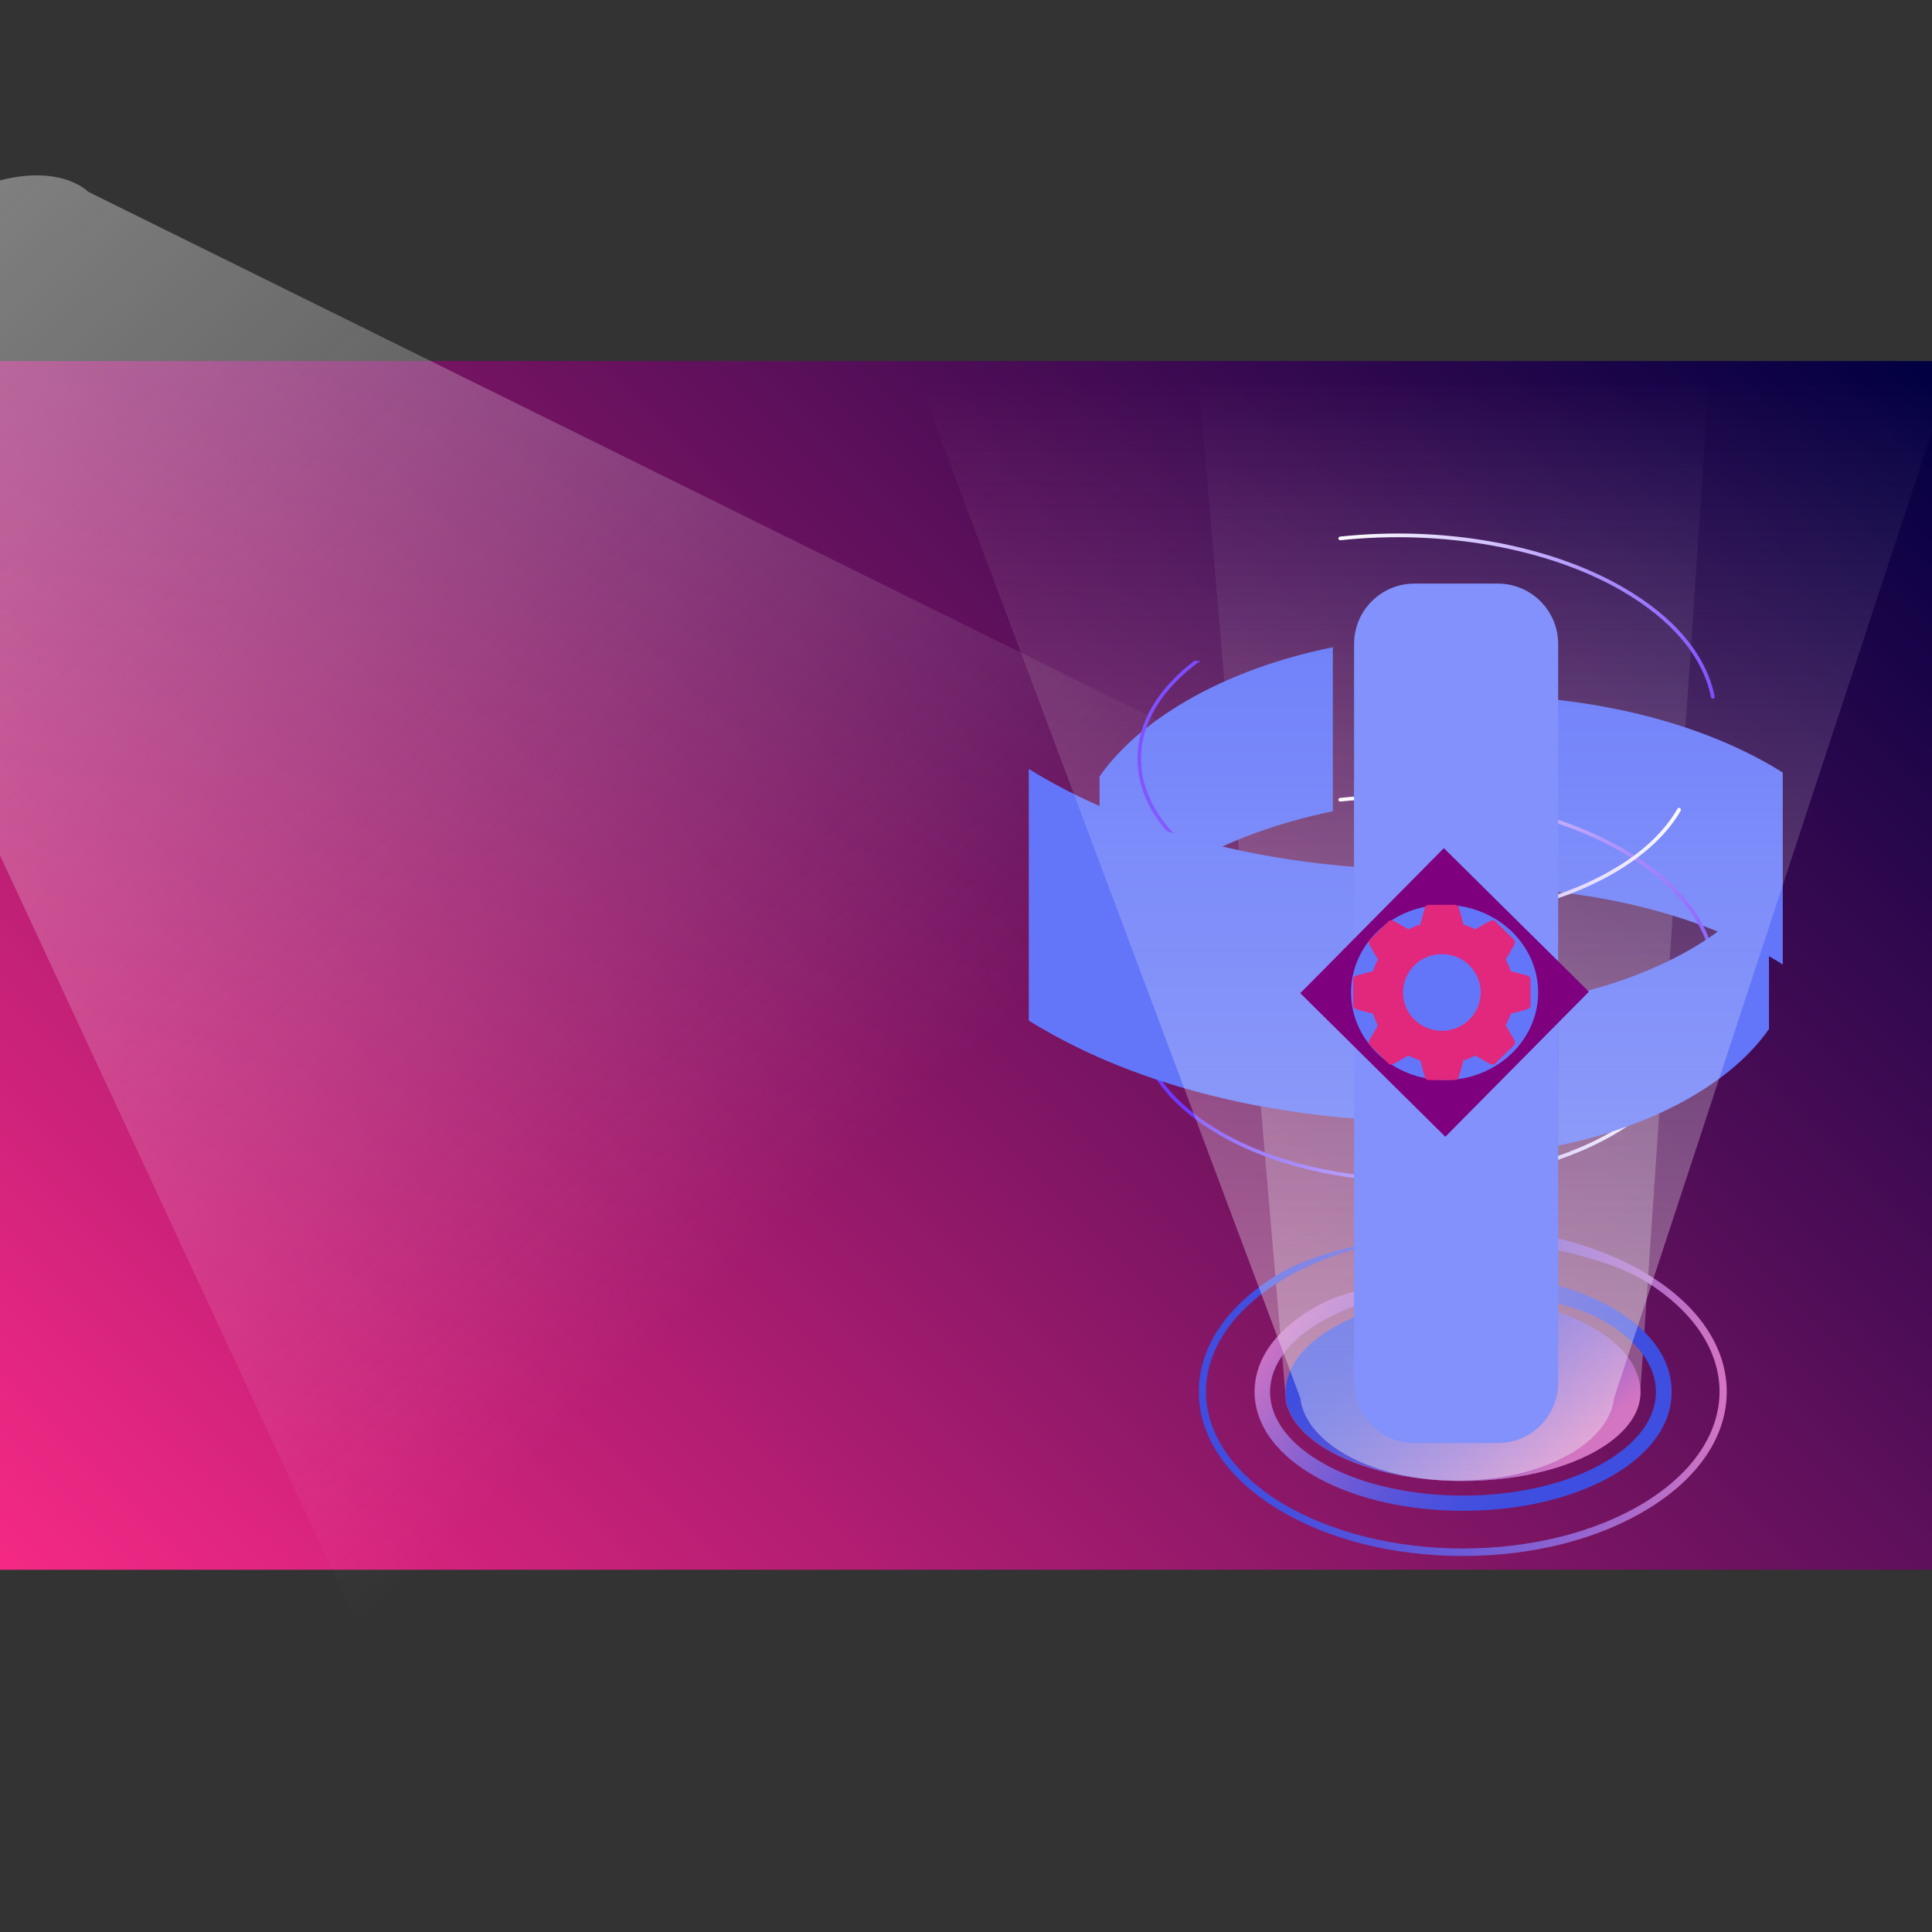 <?xml version="1.0" encoding="UTF-8" standalone="no"?>
<!DOCTYPE svg PUBLIC "-//W3C//DTD SVG 1.1//EN" "http://www.w3.org/Graphics/SVG/1.1/DTD/svg11.dtd">
<svg version="1.1" xmlns="http://www.w3.org/2000/svg" xmlns:xlink="http://www.w3.org/1999/xlink" preserveAspectRatio="xMidYMid meet" viewBox="0 0 640 640" width="640" height="640"><rect x="0" y="0" width="640" height="640" fill="#333333" stroke="none"/><defs><path d="M641.36 119.6C641.36 119.6 641.36 119.6 641.36 119.6C641.36 359.84 641.36 493.31 641.36 520C641.36 520 641.36 520 641.36 520C256.02 520 41.94 520 -0.88 520C-0.88 520 -0.88 520 -0.88 520C-0.88 279.76 -0.88 146.29 -0.88 119.6C-0.88 119.6 -0.88 119.6 -0.88 119.6C384.46 119.6 598.54 119.6 641.36 119.6Z" id="c1WeuifPMH"></path><linearGradient id="gradientagkmv0Q3L" gradientUnits="userSpaceOnUse" x1="59.58" y1="580.46" x2="580.9" y2="59.14"><stop style="stop-color: #f52985;stop-opacity: 1" offset="0%"></stop><stop style="stop-color: #000041;stop-opacity: 1" offset="100%"></stop></linearGradient><path d="M420 256.64L29.2 63.52C29.1 63.42 29.05 63.37 29.04 63.36C28.8 63.04 28.48 62.96 28.32 62.72C22 58.08 12.4 56.72 0.56 59.6C-26.8 66.24 -55.92 93.6 -64.4 120.48C-68.32 132.72 -67.2 142.8 -62.24 149.52C-50.17 175.48 10.21 305.3 118.88 538.96L420 256.64Z" id="b2wMD4Qybt"></path><linearGradient id="gradientb3M5eUqJ6k" gradientUnits="userSpaceOnUse" x1="-32.16" y1="76.04" x2="269.46" y2="397.81"><stop style="stop-color: #f6f6f7;stop-opacity: 0.4" offset="0%"></stop><stop style="stop-color: #f6f6f7;stop-opacity: 0" offset="100%"></stop></linearGradient><path d="M425.76 461.2C425.76 461.92 425.84 462.72 425.92 463.44C425.92 463.46 425.92 463.58 425.92 463.6C426 463.92 426 464.16 426 464.4C427.36 470.8 433.04 477.04 442.88 482C465.84 493.44 503.12 493.44 526.08 482C536.8 476.64 542.56 469.76 543.28 462.72C543.28 462.71 543.28 462.65 543.28 462.64C543.36 462.16 543.36 461.68 543.36 461.2C544.88 438.84 552.48 327.02 566.16 125.76L397.04 125.76C414.27 327.02 423.85 438.84 425.76 461.2Z" id="boSQGHYrT"></path><linearGradient id="gradientbrDQd7uhP" gradientUnits="userSpaceOnUse" x1="481.6" y1="490.58" x2="481.6" y2="125.76"><stop style="stop-color: #f6f6f7;stop-opacity: 0.33" offset="0%"></stop><stop style="stop-color: #f6f6f7;stop-opacity: 0" offset="100%"></stop></linearGradient><path d="M544.72 424.24C577.92 444.56 577.92 477.44 544.72 497.76C528.08 507.92 506.32 512.96 484.56 512.96C462.8 512.96 441.04 507.84 424.4 497.76C391.2 477.44 391.2 444.56 424.4 424.24C441.04 414.08 462.8 409.04 484.56 409.04C484.56 409.04 484.56 409.04 484.56 409.04C513.57 412.45 533.63 417.52 544.72 424.24ZM423.2 422.24C406.4 432.48 397.12 446.32 397.12 461.04C397.12 475.76 406.4 489.6 423.2 499.84C439.6 509.92 461.44 515.44 484.56 515.44C507.68 515.44 529.52 509.92 545.92 499.84C562.72 489.6 572 475.76 572 461.04C572 446.32 562.72 432.48 545.92 422.24C529.52 412.16 507.76 406.64 484.56 406.64C484.56 406.64 484.56 406.64 484.56 406.64C454.59 410.32 434.13 415.52 423.2 422.24Z" id="b2IXluqSgj"></path><linearGradient id="gradientaagSFgHgie" gradientUnits="userSpaceOnUse" x1="397.12" y1="461.04" x2="572" y2="461.04"><stop style="stop-color: #3e4ee0;stop-opacity: 1" offset="0%"></stop><stop style="stop-color: #434fdf;stop-opacity: 1" offset="13.69%"></stop><stop style="stop-color: #5353dc;stop-opacity: 1" offset="30.65%"></stop><stop style="stop-color: #6c5ad7;stop-opacity: 1" offset="49.33%"></stop><stop style="stop-color: #8f63d0;stop-opacity: 1" offset="69.27%"></stop><stop style="stop-color: #bc6fc7;stop-opacity: 1" offset="89.98%"></stop><stop style="stop-color: #d475c2;stop-opacity: 1" offset="100%"></stop></linearGradient><path d="M484.64 429.84C469.2 429.84 454.56 432.96 443.6 438.72C432.16 444.72 425.84 452.72 425.84 461.44C425.84 462.48 425.92 463.44 426.08 464.4C427.44 470.8 433.12 477.04 442.96 482C465.92 493.44 503.2 493.44 526.16 482C536.88 476.64 542.64 469.76 543.36 462.72C543.36 462.71 543.36 462.65 543.36 462.64C543.36 462.24 543.44 461.84 543.44 461.44C543.44 452.72 537.12 444.64 525.68 438.72C514.72 432.96 500.08 429.84 484.64 429.84Z" id="ekFQSSQmK"></path><linearGradient id="gradienth1N5z7eJdk" gradientUnits="userSpaceOnUse" x1="458.05" y1="431.68" x2="511.87" y2="490.69"><stop style="stop-color: #3e4ee0;stop-opacity: 1" offset="0%"></stop><stop style="stop-color: #434fdf;stop-opacity: 1" offset="13.69%"></stop><stop style="stop-color: #5353dc;stop-opacity: 1" offset="30.65%"></stop><stop style="stop-color: #6c5ad7;stop-opacity: 1" offset="49.33%"></stop><stop style="stop-color: #8f63d0;stop-opacity: 1" offset="69.27%"></stop><stop style="stop-color: #bc6fc7;stop-opacity: 1" offset="89.98%"></stop><stop style="stop-color: #d475c2;stop-opacity: 1" offset="100%"></stop></linearGradient><path d="M529.84 436.8C554.8 450.24 554.8 471.92 529.84 485.36C517.36 492.08 500.96 495.44 484.64 495.44C468.24 495.44 451.92 492.08 439.44 485.36C414.48 471.92 414.48 450.24 439.44 436.8C451.92 430.08 468.24 426.72 484.64 426.72C484.64 426.72 484.64 426.72 484.64 426.72C506.45 428.96 521.52 432.32 529.84 436.8ZM437.04 432.24C423.2 439.68 415.6 449.84 415.6 461.04C415.6 472.16 423.2 482.4 437.04 489.84C449.84 496.72 466.8 500.48 484.64 500.48C502.56 500.48 519.44 496.72 532.32 489.84C546.16 482.4 553.76 472.24 553.76 461.04C553.76 449.84 546.16 439.68 532.32 432.24C519.44 425.44 502.56 421.6 484.64 421.6C484.64 421.6 484.64 421.6 484.64 421.6C461.44 424.11 445.57 427.65 437.04 432.24Z" id="b4walGKhWO"></path><linearGradient id="gradientd6rZhuvwk" gradientUnits="userSpaceOnUse" x1="515.22" y1="482.82" x2="431.58" y2="423.16"><stop style="stop-color: #3e4ee0;stop-opacity: 1" offset="0%"></stop><stop style="stop-color: #434fdf;stop-opacity: 1" offset="13.69%"></stop><stop style="stop-color: #5353dc;stop-opacity: 1" offset="30.65%"></stop><stop style="stop-color: #6c5ad7;stop-opacity: 1" offset="49.33%"></stop><stop style="stop-color: #8f63d0;stop-opacity: 1" offset="69.27%"></stop><stop style="stop-color: #bc6fc7;stop-opacity: 1" offset="89.98%"></stop><stop style="stop-color: #d475c2;stop-opacity: 1" offset="100%"></stop></linearGradient><path d="M515.44 258.08C493.92 253.28 469.76 253.6 448.56 259.12C448.56 262.74 448.56 291.66 448.56 295.28C469.76 289.84 493.92 289.44 515.44 294.24C515.44 287.01 515.44 261.7 515.44 258.08Z" id="i34mXVeE3"></path><path d="M590.56 319.52C590.56 313.16 590.56 262.28 590.56 255.92C589.36 255.2 588.16 254.48 586.88 253.68C559.36 237.76 523.12 230 487.04 230.4C487.04 236.76 487.04 287.64 487.04 294C523.12 293.68 559.36 301.44 586.88 317.28C588.16 318 589.36 318.72 590.56 319.52Z" id="a1zHUpnMtl"></path><path d="M425.92 305.92L421.92 305.92C421.3 305.63 420.95 305.47 420.88 305.44C418.4 302.56 421.92 296 423.84 296.16C423.94 296.23 424.42 296.58 425.28 297.2L425.92 305.92Z" id="b9gNhYPInA"></path><path d="M422 296C422 296 419.84 293.92 417.04 292C416.96 291.92 416.88 291.84 416.72 291.76C416 291.28 415.2 290.8 414.48 290.48C414.08 290.24 413.44 289.92 412.8 289.76C412.56 289.68 412.32 289.6 412.16 289.6C412.15 289.6 412.13 289.6 412.08 289.6C412.08 289.6 412.08 289.6 412.08 289.6C411.52 289.52 411.04 289.44 410.48 289.52C408.16 289.84 402.08 290.16 400.72 290.48C399.68 290.8 399.12 291.76 399.76 292.32C399.92 292.48 400.24 292.64 400.56 292.64C399.76 292.96 398.72 293.12 398.4 293.84C397.92 294.96 399.36 295.52 400.32 295.52C400.32 295.52 397.84 296.72 400.56 297.52C401.36 297.76 402.4 297.6 403.6 297.6C403.6 297.6 401.12 298.56 402.72 299.36C404.32 300.16 408.32 299.36 410.08 298.8C411.12 298.48 412.96 300.24 414.96 301.36C417.36 302.72 424.88 307.52 424.88 307.52C425.11 306.94 426.26 304.06 428.32 298.88L427.12 298.24C424.05 296.9 422.34 296.15 422 296Z" id="iapNlEnv"></path><path d="M416.64 291.76C415.92 291.28 415.12 290.8 414.4 290.48C414 290.24 413.36 289.92 412.72 289.76C412.48 289.68 412.24 289.6 412.08 289.6C412.07 289.6 412.05 289.6 412 289.6C412 289.6 412 289.6 412 289.6C411.44 289.52 410.96 289.44 410.4 289.52C408.08 289.84 402 290.16 400.64 290.48C399.6 290.8 399.04 291.76 399.68 292.32C399.6 292.16 399.36 291.68 400.08 291.36C400.88 291.04 410.32 290.32 410.96 290.64C412.8 291.36 414.4 293.36 413.6 294.16C412.72 295.12 406.24 291.04 405.36 294.08C404.96 295.52 410.8 297.44 412 298.08C413.68 298.96 414.32 300.24 419.6 300.24C419.6 300.24 423.92 302 425.12 302C425.92 302 426.08 300.64 426.88 298.4C426.55 298.23 424.9 297.41 421.92 295.92C420.37 294.37 418.61 292.99 416.64 291.76Z" id="b1Ld5iprP7"></path><path d="M568 317.28C565.2 303.44 554.72 290.96 537.68 281.12C513.12 266.96 478.08 260.64 443.92 264.32C443.6 264.32 443.36 264.64 443.36 264.96C443.36 265.28 443.68 265.52 444 265.52C477.92 261.92 512.72 268.16 537.04 282.16C553.76 291.84 564.08 304 566.8 317.52C566.88 317.84 567.12 318 567.36 318C567.44 318.08 567.52 318.08 567.52 318C567.84 317.92 568.08 317.6 568 317.28Z" id="b6lvFoaJy"></path><linearGradient id="gradienthkht6mUiq" gradientUnits="userSpaceOnUse" x1="567.85" y1="317.84" x2="451.51" y2="250.66"><stop style="stop-color: #6e3aff;stop-opacity: 1" offset="0%"></stop><stop style="stop-color: #ffffff;stop-opacity: 1" offset="100%"></stop></linearGradient><path d="M448.96 302.4C443.36 304.96 428.24 298.16 423.84 296.08C424.56 296.56 425.12 297.6 425.2 299.04C425.28 300.24 425.12 301.52 424.64 302.56C424.64 302.56 424.64 302.56 424.64 302.56C424.16 303.76 423.44 304.72 422.64 305.2C422 305.52 421.36 305.52 420.88 305.28C420.88 305.28 420.88 305.28 420.88 305.28C420.88 305.28 439.36 316.56 449.44 316.48C460 316.4 462.32 310.96 464.16 306.08C465.6 302.24 472.8 283.52 475.76 275.92C476.56 273.92 477.04 272.72 477.04 272.72C477.04 272.72 464.24 273.68 459.6 284.16C455.6 293.04 454.96 299.68 448.96 302.4Z" id="dEqFnEKiH"></path><linearGradient id="gradientc6ru8J37e" gradientUnits="userSpaceOnUse" x1="467.31" y1="266.41" x2="431.42" y2="320.84"><stop style="stop-color: #3e4ee0;stop-opacity: 1" offset="0%"></stop><stop style="stop-color: #434fdf;stop-opacity: 1" offset="13.69%"></stop><stop style="stop-color: #5353dc;stop-opacity: 1" offset="30.65%"></stop><stop style="stop-color: #6c5ad7;stop-opacity: 1" offset="49.33%"></stop><stop style="stop-color: #8f63d0;stop-opacity: 1" offset="69.27%"></stop><stop style="stop-color: #bc6fc7;stop-opacity: 1" offset="89.98%"></stop><stop style="stop-color: #d475c2;stop-opacity: 1" offset="100%"></stop></linearGradient><path d="M448.96 302.4C443.36 304.96 428.24 298.16 423.92 296.08C424.64 296.56 425.2 297.6 425.28 299.04C425.36 300.24 425.12 301.52 424.72 302.56C424.72 302.56 424.72 302.56 424.72 302.56C424.72 302.56 441.76 313.12 451.76 310.16C461.76 307.2 463.04 302.88 463.04 302.88C464.3 300.19 474.42 278.69 475.68 276C476.48 274 476.96 272.8 476.96 272.8C476.96 272.8 464.24 273.68 459.6 284.16C455.6 293.04 454.96 299.68 448.96 302.4Z" id="c63X0IwXX2"></path><linearGradient id="gradientbkuHDsz9" gradientUnits="userSpaceOnUse" x1="423.85" y1="291.74" x2="476.95" y2="291.74"><stop style="stop-color: #3e4ee0;stop-opacity: 1" offset="0%"></stop><stop style="stop-color: #434fdf;stop-opacity: 1" offset="13.69%"></stop><stop style="stop-color: #5353dc;stop-opacity: 1" offset="30.65%"></stop><stop style="stop-color: #6c5ad7;stop-opacity: 1" offset="49.33%"></stop><stop style="stop-color: #8f63d0;stop-opacity: 1" offset="69.27%"></stop><stop style="stop-color: #bc6fc7;stop-opacity: 1" offset="89.98%"></stop><stop style="stop-color: #d475c2;stop-opacity: 1" offset="100%"></stop></linearGradient><path d="M465.92 462.4C466.72 463.2 471.36 462.72 474.16 461.28C476.96 459.84 479.52 456.48 479.52 455.6C479.52 454.72 480.16 447.12 480.8 447.12C481.44 447.12 481.52 455.6 481.52 455.6C481.73 455.6 483.39 455.6 483.6 455.6C483.6 455.6 483.6 445.44 483.6 440C483.6 434.56 480.32 433.6 480.32 433.6C479.59 434.87 475.94 441.22 469.36 452.64C466.48 458.56 465.33 461.81 465.92 462.4Z" id="e34wTdcXK"></path><linearGradient id="gradientg81xagj76U" gradientUnits="userSpaceOnUse" x1="474.45" y1="462.79" x2="474.45" y2="433.52"><stop style="stop-color: #5f7095;stop-opacity: 1" offset="0%"></stop><stop style="stop-color: #45537f;stop-opacity: 1" offset="34.42%"></stop><stop style="stop-color: #2a3469;stop-opacity: 1" offset="76.33%"></stop><stop style="stop-color: #202961;stop-opacity: 1" offset="100%"></stop></linearGradient><path d="M470 393.68C470 393.68 470.32 399.68 470.64 407.12C470.64 407.12 470.64 407.12 470.64 407.12C471.04 416.88 471.52 428.96 471.52 433.04C471.52 440.08 471.04 451.44 468.72 453.84C467.68 454.88 468.24 455.84 469.36 456.32C470.88 457.04 473.44 456.88 475.28 455.12C478.48 451.92 477.76 444.96 480.24 439.36C482 435.44 480.8 435.44 480.8 432.72C480.8 429.84 486 419.44 486.08 392.48C482.86 392.72 471.61 393.56 470 393.68Z" id="a35iR7YFL8"></path><path d="M489.76 458.16C489.76 461.52 487.6 474.16 492.4 474.16C497.2 474.16 500.72 468.32 501.44 465.12C502.16 461.92 500.8 454.64 500.8 448.72C500.8 442.8 498.8 442.96 498.8 442.96C498.27 443.06 495.63 443.54 490.88 444.4C490.13 451.33 489.76 455.92 489.76 458.16Z" id="c2diqpfjF6"></path><linearGradient id="gradiente3ZQJjCvo" gradientUnits="userSpaceOnUse" x1="484.85" y1="467.47" x2="504.32" y2="448"><stop style="stop-color: #5f7095;stop-opacity: 1" offset="0%"></stop><stop style="stop-color: #45537f;stop-opacity: 1" offset="34.42%"></stop><stop style="stop-color: #2a3469;stop-opacity: 1" offset="76.33%"></stop><stop style="stop-color: #202961;stop-opacity: 1" offset="100%"></stop></linearGradient><path d="M485.36 392.32C485.36 392.32 486.64 403.84 488 416.08C488 416.08 488 416.08 488 416.08C489.44 429.2 490.96 443.2 490.96 444.4C490.96 445.68 490.64 451.92 490.72 457.28C490.8 461.76 490.88 465.44 493.44 465.68C493.84 465.76 494.24 465.68 494.64 465.68C497.6 465.2 499.12 461.68 499.12 458.08C499.12 454.08 499.84 446.24 499.12 443.68C498.4 441.12 499.52 434 499.52 430.88C499.52 426.4 504.56 407.68 500.8 392.48C497.71 392.45 486.9 392.34 485.36 392.32Z" id="d2F0kaQHir"></path><path d="M503.76 334.48C502.23 334.47 494.61 334.42 480.88 334.32C473.54 334.66 469.46 334.84 468.64 334.88C468.64 334.88 460.88 344.48 462.48 365.28C463.68 380.64 466.72 391.2 468.16 395.6C468.16 395.6 468.16 395.6 468.16 395.6C468.64 397.12 468.96 397.92 468.96 397.92C468.96 397.92 470.56 405.52 486.56 405.52C502.56 405.52 503.04 397.92 503.04 397.92C503.04 397.92 509.6 375.92 509.68 355.76C509.68 342.24 504.94 338.74 503.76 334.48Z" id="d18ZKfVd19"></path><linearGradient id="gradientb11xIimZtN" gradientUnits="userSpaceOnUse" x1="485.21" y1="275.77" x2="486.4" y2="403.67"><stop style="stop-color: #3e4ee0;stop-opacity: 1" offset="0%"></stop><stop style="stop-color: #434fdf;stop-opacity: 1" offset="13.69%"></stop><stop style="stop-color: #5353dc;stop-opacity: 1" offset="30.65%"></stop><stop style="stop-color: #6c5ad7;stop-opacity: 1" offset="49.33%"></stop><stop style="stop-color: #8f63d0;stop-opacity: 1" offset="69.27%"></stop><stop style="stop-color: #bc6fc7;stop-opacity: 1" offset="89.98%"></stop><stop style="stop-color: #d475c2;stop-opacity: 1" offset="100%"></stop></linearGradient><path d="M496.16 272.4C496.16 272.4 478.24 270.08 473.68 274.48C470.32 277.68 462.48 291.2 461.36 297.44C461.28 297.68 461.28 298 461.28 298.32C460.88 302.08 461.68 308.4 463.12 315.12C464.56 322.08 466.56 329.44 468.32 334.48C468.32 334.48 468.96 338.16 473.52 340.4C480.4 343.76 491.68 343.68 498.56 340.4C502.08 338.8 503.52 336.72 503.76 334.48C503.76 334.4 504.96 324.32 506 313.52C506.96 303.84 507.92 293.52 507.92 289.44C508 285.2 505.2 281.04 502.32 277.92C499.28 274.64 497.39 273.5 496.16 272.4Z" id="a3raorGfXP"></path><linearGradient id="gradienteIZ80UONN" gradientUnits="userSpaceOnUse" x1="484.36" y1="274.32" x2="485.56" y2="403.68"><stop style="stop-color: #3e4ee0;stop-opacity: 1" offset="0%"></stop><stop style="stop-color: #434fdf;stop-opacity: 1" offset="13.69%"></stop><stop style="stop-color: #5353dc;stop-opacity: 1" offset="30.65%"></stop><stop style="stop-color: #6c5ad7;stop-opacity: 1" offset="49.33%"></stop><stop style="stop-color: #8f63d0;stop-opacity: 1" offset="69.27%"></stop><stop style="stop-color: #bc6fc7;stop-opacity: 1" offset="89.98%"></stop><stop style="stop-color: #d475c2;stop-opacity: 1" offset="100%"></stop></linearGradient><path d="M473.68 274.56C470.32 277.76 462.48 291.28 461.36 297.52C461.28 297.76 461.28 298.08 461.2 298.4C462 298.08 467.36 296.16 474.48 299.52C482.08 303.12 491.2 305.92 492.08 311.68C492.8 316 499.12 290.8 502.24 278C499.28 274.64 496.16 272.48 496.16 272.48C491.66 272.9 478.24 270.16 473.68 274.56Z" id="b1CMhsA6yS"></path><linearGradient id="gradientawUfdZGTm" gradientUnits="userSpaceOnUse" x1="461.29" y1="292.02" x2="502.33" y2="292.02"><stop style="stop-color: #3e4ee0;stop-opacity: 1" offset="0%"></stop><stop style="stop-color: #434fdf;stop-opacity: 1" offset="13.69%"></stop><stop style="stop-color: #5353dc;stop-opacity: 1" offset="30.65%"></stop><stop style="stop-color: #6c5ad7;stop-opacity: 1" offset="49.33%"></stop><stop style="stop-color: #8f63d0;stop-opacity: 1" offset="69.27%"></stop><stop style="stop-color: #bc6fc7;stop-opacity: 1" offset="89.98%"></stop><stop style="stop-color: #d475c2;stop-opacity: 1" offset="100%"></stop></linearGradient><path d="M495.6 279.44C493.76 282.88 480.56 295.76 476.88 285.84C474.08 278.24 479.68 272.4 479.68 272.4C480.81 272.43 486.43 272.59 496.56 272.88C497.15 274.96 496.83 277.15 495.6 279.44Z" id="crhRgP9Vi"></path><path d="M497.2 205.2C490.96 205.2 485.68 209.28 484 214.96C483.6 216.24 483.36 217.6 483.36 219.04C483.36 226.72 489.6 232.88 497.2 232.88C504.88 232.88 511.04 226.72 511.04 219.04C511.12 212.8 506.88 207.44 501.12 205.76C499.92 205.36 498.56 205.2 497.2 205.2Z" id="c2wBxX6E98"></path><path d="M496.56 215.04C491.2 218.64 483.6 217.68 483.6 217.68C483.2 218.96 489.6 232.96 497.2 232.96C504.88 232.96 511.04 226.8 511.04 219.12C511.12 212.8 506.88 207.44 501.12 205.76C501.52 206.88 501.12 211.92 496.56 215.04Z" id="ecGHjkAgA"></path><path d="M494.08 276.4C495.76 275.44 496.56 274.08 496.56 272.8C496.56 271.66 496.56 265.95 496.56 255.68L479.68 255.68C479.68 265.95 479.68 271.66 479.68 272.8C479.6 274.16 480.48 275.44 482.16 276.4C485.44 278.32 490.8 278.32 494.08 276.4Z" id="bo2VC4sF7"></path><path d="M487.2 216.88C466.56 218.72 466.32 236 466.32 236C467.12 235.64 471.12 233.86 478.32 230.64L483.04 232.8L492.32 238.72L493.04 244L493.04 244C493.23 245.58 493.34 246.46 493.36 246.64C493.36 246.64 493.36 246.64 493.36 246.72C493.44 247.12 493.52 247.6 493.52 248.08C493.56 248.39 493.78 249.97 494.16 252.8C494.88 258.46 495.28 261.61 495.36 262.24C495.36 262.24 502.08 261.04 506.4 249.28C510.4 238.56 508.32 218.88 492.16 216.96C490.64 216.8 488.96 216.8 487.2 216.88Z" id="a7zDPr9a2"></path><path d="M497.2 247.36C497.12 247.52 497.04 247.6 497.04 247.6C497.04 247.6 496.24 245.12 494.48 242.08C493.44 240.24 492.16 238.16 490.48 236.24C490 235.68 489.44 235.12 488.88 234.56C483.84 229.76 476.48 227.04 466.64 234.4C466.64 234.4 465.52 240.88 465.76 248.32C465.76 248.32 465.76 248.48 465.76 248.72C466.08 256.8 468 265.84 474.72 269.52C475.44 269.92 476.16 270.24 476.96 270.48C481.12 271.76 486.4 268.8 489.6 266.8C490.72 266.08 491.84 265.36 492.8 264.56C493.68 263.84 494.48 263.12 495.12 262.32C495.12 262.32 495.12 262.24 495.2 262.24C496.16 261.12 496.72 259.84 496.72 258.56C496.8 258.56 500.72 258.48 501.76 249.44C502.32 245.44 500.56 244.72 499.04 245.44C498.24 245.84 497.52 246.88 497.2 247.36Z" id="azkX1m3t4"></path><path d="M492 238.56C492 238.4 492 238.16 491.92 238C491.76 236.88 491.6 235.76 491.44 234.88C491.44 234.88 491.44 234.88 491.44 234.88C491.12 233.44 490.72 232.24 490.32 231.12C489.52 229.28 488.64 227.92 487.76 226.96C486.48 225.6 485.28 224.88 484.56 224.56C484.56 224.56 484.56 224.56 484.56 224.56C484.08 224.4 483.76 224.32 483.76 224.32C483.76 224.32 474.16 224.08 468.4 230C468.08 230.4 467.68 230.8 467.44 231.2C466.72 232.24 466.16 233.36 465.76 234.56C465.76 234.56 465.76 234.56 465.76 234.64C464.72 237.68 464.8 240.8 464.88 241.92C464.88 242.24 464.96 242.4 464.96 242.4C464.96 242.4 465.28 242.96 466.08 243.76C467.36 245.12 470.16 247.36 475.28 248.4C477.52 248.88 479.6 249.36 481.52 249.44C481.6 249.44 481.68 249.12 481.76 248.56C482 247.28 482.24 244.96 482.4 242.88C482.48 242 482.48 241.2 482.56 240.56C482.56 240.32 482.56 240.08 482.64 239.84C482.64 239.2 482.72 238.8 482.72 238.8C482.72 238.8 482.72 239.12 482.8 239.76C482.8 239.76 482.8 239.76 482.8 239.76C482.8 240 482.8 240.24 482.88 240.48C482.88 241.12 482.96 241.92 483.04 242.72C483.2 244.88 483.36 247.44 483.52 248.64C483.6 249.12 483.68 249.36 483.68 249.36C485.04 249.28 486.24 249.12 487.28 248.88C490.24 248.24 492.08 247.28 492.08 247.28C492.16 245.92 492.24 244.56 492.24 243.36C492.16 242.08 492.16 241.04 492.08 240.08C492.08 239.52 492 239.04 492 238.56Z" id="d6bQLfJeU"></path><path d="M495.68 240.16L494.56 235.04L488.96 234.48L487.68 234.32C490.22 239.31 491.64 242.09 491.92 242.64C491.92 242.64 492.4 243.44 492.8 244.56C493.04 245.2 493.2 245.84 493.36 246.64C493.84 249.76 493.68 253.52 494.88 253.52C496.8 253.6 497.2 247.36 497.2 247.28C497.2 247.28 497.2 247.28 497.2 247.28L495.68 240.16Z" id="e3ZpZLwzj4"></path><path d="M494.88 253.6C495.28 253.6 495.52 253.36 495.84 253.04C495.75 253.07 495.33 253.2 494.56 253.44C494.72 253.55 494.83 253.6 494.88 253.6Z" id="b2CYgCdujE"></path><path d="M501.92 224.96C504.4 229.76 506.64 243.36 501.6 251.28C500.32 258.64 496.88 258.72 496.8 258.72C496.8 260 496.32 261.12 495.44 262.24C495.44 262.24 502.16 260.96 506.48 249.28C510.4 238.56 508.32 218.88 492.16 216.96C496.48 219.04 500.16 221.68 501.92 224.96Z" id="bmvG4bvWk"></path><path d="M471.44 432.96C471.44 440 470.96 451.36 468.64 453.76C467.6 454.8 468.16 455.76 469.28 456.24C472.4 453.92 475.6 449.04 477.04 439.92C479.84 422.16 471.04 407.68 470.56 407.04C470.96 416.8 471.44 428.88 471.44 432.96Z" id="g14beEOQ1L"></path><path d="M487.92 416C489.36 429.12 490.88 443.12 490.88 444.32C490.88 445.6 490.64 451.84 490.64 457.2C490.72 461.68 490.8 465.36 493.36 465.6C493.76 465.68 494.16 465.6 494.56 465.6C497.2 458.24 496.32 443.84 496.32 432.48C496.32 418.56 489.6 419.3 487.92 416Z" id="f74XQgdg9"></path><path d="M493.76 240.8C493.36 240.56 492.96 240.4 492.48 240.16C492.4 240.08 492.24 240.08 492.08 240C491.6 239.84 490.96 239.68 490.4 239.6C489.76 239.52 489.04 239.52 488.24 239.52C486.88 239.6 484.96 239.92 482.72 240.16C482.64 240.16 482.56 240.16 482.48 240.24C479.04 240.64 475.12 240.88 471.84 239.92C469.04 239.12 467.44 237.44 466.48 236.08C466.47 236.07 466.41 236.01 466.4 236C466.32 235.92 466.32 235.84 466.32 235.76C465.92 235.2 465.76 234.72 465.6 234.32C465.6 234.32 465.6 234.32 465.6 234.4C464.56 237.44 464.4 240.56 464.48 241.68C464.72 241.92 465.36 242.24 465.92 242.64C465.92 242.64 465.92 242.64 465.92 242.64C468 244.32 472.08 247.12 476.64 247.68C478.4 247.84 480.08 248.08 481.6 248.16C482.24 248.24 482.8 248.24 483.36 248.32C484.88 248.48 486.16 248.48 487.2 248.56C488.4 248.64 489.12 248.64 489.12 248.64C489.34 248.84 490.46 249.86 492.48 251.68L493.76 249.76L493.84 249.68L496.4 245.76L496.8 245.12C496.99 244.83 497.1 244.67 497.12 244.64C497.04 244.4 496.8 243.68 496.24 242.96C495.76 242.24 494.96 241.44 493.76 240.8Z" id="f2doHdNhf3"></path><linearGradient id="gradientdx5lL3Gcx" gradientUnits="userSpaceOnUse" x1="480.79" y1="251.75" x2="480.79" y2="234.39"><stop style="stop-color: #cfd1d2;stop-opacity: 1" offset="0%"></stop><stop style="stop-color: #c4c6c7;stop-opacity: 1" offset="25.84%"></stop><stop style="stop-color: #a7a9ab;stop-opacity: 1" offset="70.98%"></stop><stop style="stop-color: #919395;stop-opacity: 1" offset="100%"></stop></linearGradient><path d="M488.72 251.84C488.72 251.84 482.96 251.6 476.32 250.88C469.68 250.08 464.56 241.44 464.56 241.44C464.57 241.38 464.63 240.86 464.64 240.8C464.64 240.8 466.64 242.32 473.28 244.72C478.64 246.64 483.92 245.52 487.52 245.52C491.36 245.52 495.52 247.6 495.52 248.72C495.29 249.13 494.14 251.18 492.08 254.88C490.06 253.06 488.94 252.04 488.72 251.84Z" id="b75qRz3KC"></path><path d="M489.28 218.24C485.12 216.96 479.12 216.4 477.28 216.8C475.04 217.28 473.52 218.64 473.04 219.92C472.56 221.2 472.24 223.04 472.96 222.32C473.04 222.32 473.12 222.24 473.12 222.16C473.92 221.44 475.76 220.32 475.76 220.32C476 220.24 476.32 220.16 476.64 220.08C478.96 219.6 483.44 220 487.52 221.44C492 222.96 494.88 225.68 496 227.04C499.76 231.44 498 246.08 498 246.08C498.31 246.02 500.81 245.5 501.12 245.44C501.04 245.44 502.56 231.44 499.84 226C498.32 222.96 493.52 219.52 489.28 218.24Z" id="b1szuhwk6z"></path><linearGradient id="gradientdh8SIptc" gradientUnits="userSpaceOnUse" x1="472.61" y1="231.38" x2="501.48" y2="231.38"><stop style="stop-color: #919395;stop-opacity: 1" offset="0%"></stop><stop style="stop-color: #babcbe;stop-opacity: 1" offset="73.12%"></stop><stop style="stop-color: #b7b9bb;stop-opacity: 1" offset="82.95%"></stop><stop style="stop-color: #adafb1;stop-opacity: 1" offset="90.85%"></stop><stop style="stop-color: #9c9ea0;stop-opacity: 1" offset="98.05%"></stop><stop style="stop-color: #96989a;stop-opacity: 1" offset="100%"></stop></linearGradient><path d="M473.2 222.24C474 221.52 475.84 220.4 475.84 220.4C476.08 220.32 476.4 220.24 476.72 220.16C476.64 220.16 473.76 220.32 473.52 220.96C473.28 221.52 473.2 222.08 473.2 222.24Z" id="d4swGCfKJy"></path><path d="M491.04 256.24C491.04 260.32 495.36 261.76 499.44 259.36C503.52 257.04 506.4 251.76 506.4 247.68C506.32 243.6 502.4 241.44 497.36 244.56C493.36 247.04 491.04 252.16 491.04 256.24Z" id="g23vlweDw3"></path><path d="M494.32 255.36C494.32 258.64 497.04 259.84 500.32 257.92C503.6 256 506.32 251.76 506.32 248.48C506.32 245.2 503.6 244.08 500.32 245.92C497.04 247.84 494.32 252.08 494.32 255.36Z" id="b4DoGy7sHY"></path><linearGradient id="gradienta1zKygFpLo" gradientUnits="userSpaceOnUse" x1="494.71" y1="257.53" x2="505.9" y2="246.34"><stop style="stop-color: #f0f1f1;stop-opacity: 1" offset="0%"></stop><stop style="stop-color: #e5e6e6;stop-opacity: 1" offset="18.55%"></stop><stop style="stop-color: #c8c9ca;stop-opacity: 1" offset="51.06%"></stop><stop style="stop-color: #999b9d;stop-opacity: 1" offset="93.46%"></stop><stop style="stop-color: #919395;stop-opacity: 1" offset="100%"></stop></linearGradient><path d="M482.32 248.4C480.96 248.48 479.76 248.4 478.56 248.32C477.28 248.16 476.08 247.92 474.88 247.6C468.48 245.92 463.6 242.32 463.6 242.32C463.64 243.55 463.96 253.41 464 254.64C464.16 254.8 464.4 255.04 464.64 255.2C465.36 255.84 466.08 256.4 466.96 256.96C467.68 257.44 468.48 257.84 469.28 258.16C473.2 259.92 477.92 260.8 482.4 261.04C482.72 261.04 483.04 261.12 483.36 261.12C490.16 261.36 491.2 257.12 491.28 254.4C491.28 254.37 491.28 254.11 491.28 254.08C491.2 251.84 491.92 247.84 482.32 248.4C482.32 248.4 482.32 248.4 482.32 248.4Z" id="c40PPcJ6kV"></path><path d="M482.32 248.48C474.5 254.34 470.15 257.59 469.28 258.24C473.2 260 477.92 260.88 482.4 261.12C482.99 260.68 485.95 258.46 491.28 254.48C491.28 254.29 491.28 254.18 491.28 254.16C491.2 251.84 491.92 247.84 482.32 248.48C482.32 248.48 482.32 248.48 482.32 248.48Z" id="bHuxFsCrU"></path><linearGradient id="gradientaedBOuRlH" gradientUnits="userSpaceOnUse" x1="469.26" y1="254.77" x2="491.26" y2="254.77"><stop style="stop-color: #0700aa;stop-opacity: 1" offset="0%"></stop><stop style="stop-color: #060099;stop-opacity: 1" offset="8.1%"></stop><stop style="stop-color: #040058;stop-opacity: 1" offset="40.34%"></stop><stop style="stop-color: #020028;stop-opacity: 1" offset="67.5%"></stop><stop style="stop-color: #00000b;stop-opacity: 1" offset="88.2%"></stop><stop style="stop-color: #000000;stop-opacity: 1" offset="100%"></stop></linearGradient><path d="M464.64 255.28C465.36 255.92 466.08 256.48 466.96 257.04C468.12 256.18 477.4 249.26 478.56 248.4C477.28 248.24 476 248 474.88 247.68C472.83 249.2 465.66 254.52 464.64 255.28Z" id="d3t0U0gjUS"></path><linearGradient id="gradientbbB6w5E65" gradientUnits="userSpaceOnUse" x1="464.62" y1="252.36" x2="478.55" y2="252.36"><stop style="stop-color: #060094;stop-opacity: 1" offset="0%"></stop><stop style="stop-color: #040058;stop-opacity: 1" offset="33.56%"></stop><stop style="stop-color: #020028;stop-opacity: 1" offset="63.8%"></stop><stop style="stop-color: #00000b;stop-opacity: 1" offset="86.86%"></stop><stop style="stop-color: #000000;stop-opacity: 1" offset="100%"></stop></linearGradient><path d="M493.44 254.16C493.44 256.88 492.72 259.12 491.12 260.64C489.52 262.16 487.2 262.96 484.24 262.96C484.08 262.96 483.84 262.96 483.68 262.96C474.32 262.64 466.56 260.08 462.24 255.76C461.76 255.28 461.76 254.48 462.24 253.92C462.72 253.36 463.36 253.6 463.84 254.08C467.68 257.92 475.04 260.4 483.76 260.72C486.32 260.8 488.16 259.92 489.36 258.8C490.64 257.52 490.96 255.6 490.88 254.16C490.88 254.11 490.88 253.73 490.88 253.68C490.88 252.64 490.88 251.52 490.08 250.72C489.28 250 487.36 249.2 482.72 249.44C473.84 250 465.6 245.12 462.88 243.36C462.72 243.28 462.56 243.2 462.48 243.04C462 242.56 461.84 242 461.84 241.44C461.84 241.12 462 240.8 462.08 240.56C462.08 240.56 462.08 240.56 462.08 240.56C462.48 239.76 463.2 239.28 463.44 239.04C463.84 238.8 464.16 238.56 464.56 238.8C464.54 239.05 464.42 241.03 464.4 241.28C467.12 243.04 474.64 247.36 482.4 246.8C486.96 246.48 490 247.12 491.68 248.72C493.44 250.4 493.44 252.4 493.44 253.76C493.44 253.84 493.44 254.12 493.44 254.16Z" id="bk2kuR940"></path><linearGradient id="gradientc32OTX3iel" gradientUnits="userSpaceOnUse" x1="470.6" y1="261.26" x2="481.33" y2="242.67"><stop style="stop-color: #f0f1f1;stop-opacity: 1" offset="0%"></stop><stop style="stop-color: #e5e6e6;stop-opacity: 1" offset="18.55%"></stop><stop style="stop-color: #c8c9ca;stop-opacity: 1" offset="51.06%"></stop><stop style="stop-color: #999b9d;stop-opacity: 1" offset="93.46%"></stop><stop style="stop-color: #919395;stop-opacity: 1" offset="100%"></stop></linearGradient><path d="M459.76 321.52L454.48 325.04C453.42 324.7 452.84 324.52 452.72 324.48C450.64 322.4 453.2 315.52 455.44 315.92C455.52 315.97 455.92 316.21 456.64 316.64L459.76 321.52Z" id="a3Z8u1oV6x"></path><path d="M456.64 316.8C454.29 315.89 452.98 315.38 452.72 315.28C452.72 315.28 452.72 315.28 452.64 315.2C451.84 314.64 445.36 310.48 443.68 310.48C440.48 310.48 430.24 314.08 429.44 314.88C429.36 314.96 429.36 314.96 429.36 315.04C428.8 315.84 430.4 316.8 430.4 316.8C430.4 316.8 430.32 316.88 430.16 316.88C430.15 316.89 430.09 316.95 430.08 316.96C429.92 317.04 429.68 317.2 429.44 317.36C429.36 317.44 429.28 317.52 429.12 317.6C429.11 317.61 429.05 317.67 429.04 317.68C428.64 318 428.4 318.4 428.72 318.72C429.36 319.36 431.44 319.28 431.44 319.28C431.44 319.28 430.64 320.24 431.76 320.64C432.8 321.04 437.2 320 437.68 319.84C437.69 319.84 437.71 319.84 437.76 319.84C437.76 319.84 437.76 319.84 437.76 319.84C437.76 319.84 436.88 320.64 437.44 321.2C437.84 321.6 439.12 321.36 441.44 320.88C443.76 320.4 446.08 320.24 448.4 321.44C449.52 322 453.84 324.32 453.84 324.32C454.11 324.22 455.47 323.71 457.92 322.8L457.76 322.64L456.64 316.8Z" id="b1gIta7S3d"></path><path d="M452.72 315.36C452.72 315.36 452.72 315.36 452.64 315.28C451.84 314.72 445.36 310.56 443.68 310.56C440.48 310.56 430.24 314.16 429.44 314.96C429.36 315.04 429.36 315.04 429.36 315.12C429.28 315.44 429.36 316.08 430.16 316.16C431.68 316.24 434.4 315.76 434.96 315.6C434.5 315.73 430.78 316.75 430.32 316.88C430.32 316.88 430.24 316.96 430.08 316.96C430.07 316.97 430.01 317.03 430 317.04C429.84 317.12 429.6 317.28 429.36 317.44C429.28 317.52 429.2 317.6 429.04 317.68C429.03 317.69 428.97 317.75 428.96 317.76C428.72 318 428.72 318.24 428.88 318.48C429.84 319.44 433.76 318.32 435.2 317.84C434.81 317.98 431.67 319.14 431.28 319.28C431.28 319.28 430.96 319.92 431.92 320.16C432.96 320.4 440.24 318.56 440.64 318.48C440.43 318.57 439.39 319.02 437.52 319.84C437.52 319.84 437.52 319.84 437.52 319.84C437.52 319.92 437.52 320.4 438.16 320.4C438.8 320.4 443.84 318.8 446.48 318.8C449.12 318.8 455.2 322.24 455.2 322.24C455.36 322.26 456.16 322.37 457.6 322.56L456.64 316.88C454.29 315.97 452.98 315.46 452.72 315.36Z" id="a7xPV6wjC"></path><path d="M500.72 276.32C500.72 276.32 494.64 296.96 494.64 297.6C494.64 298.24 493.44 317.52 486 320.48C476.56 324.16 456.96 316.56 455.36 315.92C456 316.24 456.4 317.04 456.48 318.16C456.56 319.44 456.24 320.88 455.6 322.08C455.2 322.8 454.64 323.52 454 323.92C453.52 324.24 453.04 324.4 452.56 324.32C452.56 324.32 452.56 324.32 452.56 324.32C452.56 324.32 458.4 328.24 471.44 332.4C488.64 338 497.68 330.96 505.6 318.72C509.44 312.8 510.88 307.2 511.2 302.24C511.76 296.48 510.48 291.36 509.84 287.76C508.56 280.96 502.54 278.61 500.72 276.32Z" id="auLdKeuLr"></path><linearGradient id="gradientcOFdAb56J" gradientUnits="userSpaceOnUse" x1="505.51" y1="279.36" x2="464.3" y2="341.87"><stop style="stop-color: #3e4ee0;stop-opacity: 1" offset="0%"></stop><stop style="stop-color: #434fdf;stop-opacity: 1" offset="13.69%"></stop><stop style="stop-color: #5353dc;stop-opacity: 1" offset="30.65%"></stop><stop style="stop-color: #6c5ad7;stop-opacity: 1" offset="49.33%"></stop><stop style="stop-color: #8f63d0;stop-opacity: 1" offset="69.27%"></stop><stop style="stop-color: #bc6fc7;stop-opacity: 1" offset="89.98%"></stop><stop style="stop-color: #d475c2;stop-opacity: 1" offset="100%"></stop></linearGradient><path d="M500.72 276.32C500.72 276.32 494.64 296.96 494.64 297.6C494.64 298.24 493.44 317.52 486 320.48C476.56 324.16 456.96 316.56 455.36 315.92C456 316.24 456.4 317.04 456.48 318.16C456.56 319.44 456.24 320.88 455.6 322.08C455.6 322.08 470 330.64 484.56 330C498.24 329.44 508.64 311.12 511.28 302.32C511.76 296.48 510.48 291.36 509.84 287.76C508.56 280.96 502.54 278.61 500.72 276.32Z" id="aP8CrSURl"></path><linearGradient id="gradientdgBy499MC" gradientUnits="userSpaceOnUse" x1="455.36" y1="303.18" x2="511.39" y2="303.18"><stop style="stop-color: #3e4ee0;stop-opacity: 1" offset="0%"></stop><stop style="stop-color: #434fdf;stop-opacity: 1" offset="13.69%"></stop><stop style="stop-color: #5353dc;stop-opacity: 1" offset="30.65%"></stop><stop style="stop-color: #6c5ad7;stop-opacity: 1" offset="49.33%"></stop><stop style="stop-color: #8f63d0;stop-opacity: 1" offset="69.27%"></stop><stop style="stop-color: #bc6fc7;stop-opacity: 1" offset="89.98%"></stop><stop style="stop-color: #d475c2;stop-opacity: 1" offset="100%"></stop></linearGradient><path d="M441.52 268.72C441.52 263.29 441.52 219.83 441.52 214.4C423.84 218 407.2 223.92 393.04 232.16C380.24 239.6 370.64 248.08 364.24 257.2C364.24 262.63 364.24 306.09 364.24 311.52C370.64 302.4 380.24 293.92 393.04 286.48C407.2 278.32 423.84 272.4 441.52 268.72Z" id="bjDFfdrIn"></path><path d="M555.68 354.56C551.2 362.32 543.84 369.2 533.76 374.96C498.16 395.52 440.16 395.52 404.56 374.96C387.44 365.04 378 351.92 378 338C378 326.08 384.88 314.72 397.68 305.52C397.44 305.52 397.12 305.6 396.88 305.6C396.48 305.6 396.08 305.6 395.68 305.52C383.44 314.8 376.8 326.08 376.8 338C376.8 352.4 386.48 365.84 404 376C422 386.4 445.6 391.6 469.2 391.6C492.8 391.6 516.4 386.4 534.4 376C544.64 370.08 552.24 363.04 556.8 355.12C556.88 354.88 556.8 354.48 556.48 354.32C556.24 354.16 555.84 354.24 555.68 354.56Z" id="bQBznxwCV"></path><linearGradient id="gradientb5nL4XFNI" gradientUnits="userSpaceOnUse" x1="399.59" y1="346.37" x2="559.1" y2="357.61"><stop style="stop-color: #6e3aff;stop-opacity: 1" offset="0%"></stop><stop style="stop-color: #ffffff;stop-opacity: 1" offset="100%"></stop></linearGradient><path d="M568 230.72C565.2 216.88 554.72 204.4 537.68 194.56C513.12 180.4 478.08 174.08 443.92 177.76C443.6 177.76 443.36 178.08 443.36 178.4C443.36 178.72 443.68 178.96 444 178.96C477.92 175.36 512.72 181.6 537.04 195.6C553.76 205.28 564.08 217.44 566.8 230.96C566.88 231.28 567.12 231.44 567.36 231.44C567.44 231.44 567.52 231.44 567.52 231.44C567.84 231.36 568.08 231.04 568 230.72Z" id="ky5LK6VaJ"></path><linearGradient id="gradienth3TUlD22j" gradientUnits="userSpaceOnUse" x1="567.85" y1="231.28" x2="451.51" y2="164.1"><stop style="stop-color: #6e3aff;stop-opacity: 1" offset="0%"></stop><stop style="stop-color: #ffffff;stop-opacity: 1" offset="100%"></stop></linearGradient><path d="M555.68 267.92C551.2 275.68 543.84 282.56 533.76 288.32C498.16 308.88 440.16 308.88 404.56 288.32C387.44 278.4 378 265.28 378 251.36C378 239.44 384.88 228.08 397.68 218.88C397.44 218.88 397.12 218.96 396.88 218.96C396.48 218.96 396.08 218.96 395.68 218.88C383.44 228.16 376.8 239.44 376.8 251.36C376.8 265.76 386.48 279.2 404 289.36C422 299.76 445.6 304.96 469.2 304.96C492.8 304.96 516.4 299.76 534.4 289.36C544.64 283.44 552.24 276.4 556.8 268.48C556.88 268.24 556.8 267.84 556.48 267.68C556.24 267.52 555.84 267.6 555.68 267.92Z" id="cl65DJKqm"></path><linearGradient id="gradientd4lWrUhkp" gradientUnits="userSpaceOnUse" x1="399.59" y1="259.73" x2="559.11" y2="270.97"><stop style="stop-color: #6e3aff;stop-opacity: 1" offset="0%"></stop><stop style="stop-color: #ffffff;stop-opacity: 1" offset="100%"></stop></linearGradient><path d="M340.8 254.72C340.8 263.06 340.8 329.74 340.8 338.08C342.32 339.04 343.92 340 345.6 340.96C381.68 361.84 429.2 372 476.56 371.44C476.56 363.1 476.56 296.42 476.56 288.08C429.28 288.64 381.76 278.48 345.6 257.6C343.92 256.64 342.4 255.68 340.8 254.72Z" id="atY7oaW7j"></path><path d="M516.16 330.48C516.16 335.38 516.16 374.62 516.16 379.52C532.16 376.24 547.2 370.88 560 363.52C571.6 356.8 580.24 349.12 586 340.88C586 335.98 586 296.74 586 291.84C580.24 300 571.6 307.76 560 314.48C547.2 321.84 532.16 327.2 516.16 330.48Z" id="dCyALcv7H"></path><path d="M304.28 125.76L430.84 463.36C430.84 463.46 430.84 463.51 430.84 463.52C430.84 463.84 430.92 464.08 430.92 464.32C432.12 470.72 437.16 476.96 445.88 481.92C466.2 493.36 499.24 493.36 519.56 481.92C528.84 476.72 533.88 470 534.68 463.2C542.08 440.7 579.06 328.22 645.64 125.76L304.28 125.76Z" id="d3mHFz8Qtw"></path><linearGradient id="gradientaD08ggpxo" gradientUnits="userSpaceOnUse" x1="474.96" y1="490.5" x2="474.96" y2="125.76"><stop style="stop-color: #f6f6f7;stop-opacity: 0.4" offset="0%"></stop><stop style="stop-color: #f6f6f7;stop-opacity: 0" offset="100%"></stop></linearGradient><path d="M496.16 193.32C507.21 193.32 516.16 202.27 516.16 213.32C516.16 266.26 516.16 405.1 516.16 458.04C516.16 469.09 507.21 478.04 496.16 478.04C486.64 478.04 478.08 478.04 468.56 478.04C457.51 478.04 448.56 469.09 448.56 458.04C448.56 405.1 448.56 266.26 448.56 213.32C448.56 202.27 457.51 193.32 468.56 193.32C478.08 193.32 486.64 193.32 496.16 193.32Z" id="aai3NsDfCa"></path><path d="M430.74 329L478.3 280.96L526.34 328.52L478.78 376.56L430.74 329Z" id="b4PhXsDM92"></path><path d="M509.53 328.76C509.53 344.78 495.64 357.78 478.54 357.78C461.43 357.78 447.55 344.78 447.55 328.76C447.55 312.75 461.43 299.75 478.54 299.75C495.64 299.75 509.53 312.75 509.53 328.76Z" id="bZJfhKf7"></path><path d="M482.17 299.75L482.22 299.76L482.28 299.77L482.33 299.78L482.38 299.8L482.43 299.82L482.48 299.84L482.53 299.86L482.57 299.89L482.62 299.92L482.66 299.95L482.7 299.98L482.74 300.02L482.78 300.06L482.82 300.1L482.86 300.14L482.89 300.18L482.93 300.23L482.96 300.28L483 300.33L483.03 300.38L483.06 300.43L483.09 300.49L483.12 300.55L483.15 300.6L483.18 300.66L483.21 300.73L483.24 300.79L483.26 300.85L483.29 300.92L483.32 300.99L483.34 301.05L483.37 301.12L483.39 301.19L483.42 301.27L483.44 301.34L483.47 301.41L483.49 301.48L483.52 301.56L484.79 306.27L485.19 306.39L486.07 306.7L486.93 307.04L487.78 307.41L488.61 307.82L488.68 307.85L492.97 305.41L493.04 305.37L493.11 305.34L493.18 305.3L493.25 305.27L493.32 305.23L493.38 305.2L493.45 305.17L493.52 305.14L493.59 305.11L493.65 305.08L493.72 305.06L493.78 305.03L493.85 305.01L493.91 304.99L493.97 304.97L494.03 304.95L494.1 304.93L494.16 304.91L494.22 304.9L494.28 304.89L494.33 304.88L494.39 304.87L494.45 304.86L494.51 304.86L494.56 304.86L494.62 304.86L494.67 304.86L494.73 304.87L494.78 304.87L494.83 304.88L494.88 304.9L494.93 304.91L494.98 304.93L495.03 304.95L495.08 304.98L495.12 305.01L495.17 305.04L495.22 305.07L495.26 305.11L495.3 305.15L501.54 311.3L501.58 311.35L501.62 311.39L501.65 311.44L501.69 311.48L501.71 311.53L501.74 311.58L501.76 311.63L501.78 311.68L501.8 311.73L501.82 311.78L501.83 311.83L501.84 311.89L501.85 311.94L501.85 312L501.85 312.05L501.85 312.11L501.85 312.17L501.85 312.23L501.84 312.28L501.83 312.34L501.82 312.4L501.81 312.46L501.79 312.53L501.77 312.59L501.75 312.65L501.73 312.71L501.71 312.77L501.69 312.84L501.66 312.9L501.63 312.96L501.6 313.03L501.57 313.09L501.54 313.16L501.51 313.22L501.47 313.29L501.44 313.35L501.4 313.42L501.36 313.48L501.32 313.55L501.28 313.61L498.8 317.84L498.85 317.93L499.26 318.75L499.64 319.59L499.99 320.44L500.3 321.31L500.42 321.7L505.19 322.96L505.27 322.98L505.34 322.99L505.42 323.01L505.49 323.03L505.56 323.05L505.63 323.08L505.7 323.1L505.77 323.12L505.84 323.15L505.91 323.17L505.97 323.2L506.04 323.22L506.1 323.25L506.16 323.28L506.22 323.31L506.28 323.34L506.33 323.37L506.39 323.4L506.44 323.44L506.49 323.47L506.54 323.51L506.59 323.54L506.63 323.58L506.67 323.62L506.72 323.66L506.75 323.7L506.79 323.74L506.82 323.79L506.86 323.83L506.88 323.88L506.91 323.92L506.94 323.97L506.96 324.02L506.98 324.07L506.99 324.13L507.01 324.18L507.02 324.24L507.02 324.29L507.03 324.35L507.03 324.41L507.03 333.11L507.03 333.17L507.02 333.23L507.02 333.29L507.01 333.34L506.99 333.39L506.98 333.44L506.96 333.49L506.94 333.54L506.91 333.59L506.88 333.63L506.86 333.68L506.82 333.72L506.79 333.76L506.75 333.8L506.72 333.84L506.67 333.88L506.63 333.91L506.59 333.95L506.54 333.98L506.49 334.02L506.44 334.05L506.39 334.08L506.33 334.11L506.28 334.14L506.22 334.17L506.16 334.2L506.1 334.23L506.04 334.26L505.97 334.29L505.91 334.31L505.84 334.34L505.77 334.37L505.7 334.39L505.63 334.42L505.56 334.44L505.49 334.47L505.42 334.49L505.34 334.52L505.27 334.54L505.19 334.56L500.42 335.82L500.3 336.21L499.99 337.08L499.64 337.94L499.26 338.78L498.85 339.6L498.81 339.68L501.28 343.89L501.32 343.96L501.36 344.02L501.4 344.09L501.44 344.15L501.47 344.22L501.51 344.28L501.54 344.35L501.57 344.41L501.6 344.48L501.63 344.54L501.66 344.61L501.69 344.67L501.71 344.73L501.73 344.79L501.75 344.86L501.77 344.92L501.79 344.98L501.81 345.04L501.82 345.1L501.83 345.16L501.84 345.22L501.85 345.28L501.85 345.34L501.85 345.4L501.85 345.45L501.85 345.51L501.85 345.56L501.84 345.62L501.83 345.67L501.82 345.72L501.8 345.78L501.78 345.83L501.76 345.88L501.74 345.93L501.71 345.98L501.69 346.02L501.65 346.07L501.62 346.11L501.58 346.16L501.54 346.2L495.3 352.36L495.26 352.4L495.22 352.43L495.17 352.47L495.12 352.5L495.08 352.53L495.03 352.55L494.98 352.57L494.93 352.59L494.88 352.61L494.83 352.62L494.78 352.63L494.73 352.64L494.67 352.65L494.62 352.65L494.56 352.65L494.51 352.65L494.45 352.64L494.39 352.64L494.33 352.63L494.28 352.62L494.22 352.61L494.16 352.59L494.1 352.58L494.03 352.56L493.97 352.54L493.91 352.52L493.85 352.5L493.78 352.47L493.72 352.45L493.65 352.42L493.59 352.39L493.52 352.36L493.45 352.33L493.38 352.3L493.32 352.27L493.25 352.24L493.18 352.2L493.11 352.17L493.04 352.14L492.97 352.1L488.7 349.66L488.61 349.71L487.78 350.11L486.93 350.48L486.07 350.83L485.19 351.13L484.79 351.26L483.52 355.96L483.49 356.04L483.47 356.11L483.44 356.19L483.42 356.26L483.39 356.33L483.37 356.4L483.34 356.47L483.32 356.54L483.29 356.6L483.26 356.67L483.24 356.73L483.21 356.8L483.18 356.86L483.15 356.92L483.12 356.98L483.09 357.03L483.06 357.09L483.03 357.14L483 357.2L482.96 357.25L482.93 357.29L482.89 357.34L482.86 357.38L482.82 357.43L482.78 357.47L482.74 357.51L482.7 357.54L482.66 357.57L482.62 357.61L482.57 357.63L482.53 357.66L482.48 357.68L482.43 357.71L482.38 357.72L482.33 357.74L482.28 357.75L482.22 357.76L482.17 357.77L482.11 357.78L482.05 357.78L473.23 357.78L473.17 357.78L473.11 357.77L473.06 357.76L473 357.75L472.95 357.74L472.89 357.72L472.84 357.71L472.79 357.68L472.74 357.66L472.69 357.63L472.65 357.61L472.6 357.57L472.56 357.54L472.51 357.51L472.47 357.47L472.43 357.43L472.39 357.38L472.35 357.34L472.32 357.29L472.28 357.25L472.25 357.2L472.21 357.14L472.18 357.09L472.15 357.03L472.12 356.98L472.09 356.92L472.06 356.86L472.03 356.8L472 356.73L471.98 356.67L471.95 356.6L471.93 356.54L471.9 356.47L471.88 356.4L471.86 356.33L471.84 356.26L471.82 356.19L471.8 356.11L471.78 356.04L471.76 355.96L470.49 351.26L470.09 351.13L469.21 350.83L468.35 350.48L467.5 350.11L466.67 349.71L466.57 349.65L462.31 352.08L462.25 352.12L462.18 352.16L462.12 352.2L462.05 352.24L461.98 352.27L461.92 352.31L461.85 352.34L461.79 352.37L461.72 352.4L461.66 352.43L461.59 352.46L461.53 352.48L461.46 352.51L461.4 352.53L461.34 352.55L461.27 352.57L461.21 352.59L461.15 352.6L461.09 352.62L461.03 352.63L460.97 352.64L460.91 352.64L460.85 352.65L460.79 352.65L460.73 352.65L460.68 352.65L460.62 352.64L460.57 352.64L460.51 352.63L460.46 352.61L460.41 352.6L460.35 352.58L460.3 352.56L460.25 352.54L460.2 352.51L460.16 352.48L460.11 352.45L460.06 352.42L460.02 352.38L459.98 352.34L453.74 346.18L453.7 346.14L453.66 346.1L453.63 346.05L453.6 346.01L453.57 345.96L453.54 345.91L453.52 345.87L453.5 345.82L453.49 345.77L453.47 345.72L453.46 345.66L453.45 345.61L453.45 345.56L453.44 345.51L453.44 345.45L453.45 345.4L453.45 345.34L453.46 345.28L453.46 345.23L453.47 345.17L453.49 345.11L453.5 345.05L453.52 344.99L453.54 344.93L453.56 344.87L453.58 344.81L453.6 344.74L453.62 344.68L453.65 344.62L453.68 344.55L453.7 344.49L453.73 344.42L453.76 344.35L453.8 344.29L453.83 344.22L453.86 344.15L453.9 344.08L453.93 344.02L453.97 343.95L454 343.88L456.47 339.67L456.43 339.6L456.02 338.78L455.64 337.94L455.29 337.08L454.98 336.21L454.86 335.82L450.09 334.56L450.01 334.54L449.94 334.52L449.86 334.49L449.79 334.47L449.72 334.44L449.65 334.42L449.58 334.39L449.51 334.37L449.44 334.34L449.37 334.31L449.31 334.29L449.24 334.26L449.18 334.23L449.12 334.2L449.06 334.17L449 334.14L448.95 334.11L448.89 334.08L448.84 334.05L448.79 334.02L448.74 333.98L448.69 333.95L448.65 333.91L448.61 333.88L448.56 333.84L448.53 333.8L448.49 333.76L448.46 333.72L448.42 333.68L448.4 333.63L448.37 333.59L448.34 333.54L448.32 333.49L448.3 333.44L448.29 333.39L448.27 333.34L448.26 333.29L448.26 333.23L448.25 333.17L448.25 333.11L448.25 324.41L448.25 324.35L448.26 324.29L448.26 324.24L448.27 324.18L448.29 324.13L448.3 324.07L448.32 324.02L448.34 323.97L448.37 323.92L448.4 323.88L448.42 323.83L448.46 323.79L448.49 323.74L448.53 323.7L448.56 323.66L448.61 323.62L448.65 323.58L448.69 323.54L448.74 323.51L448.79 323.47L448.84 323.44L448.89 323.4L448.95 323.37L449 323.34L449.06 323.31L449.12 323.28L449.18 323.25L449.24 323.22L449.31 323.2L449.37 323.17L449.44 323.15L449.51 323.12L449.58 323.1L449.65 323.08L449.72 323.05L449.79 323.03L449.86 323.01L449.94 322.99L450.01 322.98L450.09 322.96L454.86 321.7L454.98 321.31L455.29 320.44L455.64 319.59L456.02 318.75L456.43 317.93L456.47 317.84L454 313.63L453.97 313.56L453.93 313.49L453.9 313.42L453.86 313.35L453.83 313.29L453.8 313.22L453.76 313.15L453.73 313.08L453.7 313.02L453.68 312.95L453.65 312.89L453.62 312.83L453.6 312.76L453.58 312.7L453.56 312.64L453.54 312.58L453.52 312.52L453.5 312.46L453.49 312.4L453.47 312.34L453.46 312.28L453.46 312.22L453.45 312.17L453.45 312.11L453.44 312.05L453.44 312L453.45 311.95L453.45 311.89L453.46 311.84L453.47 311.79L453.49 311.74L453.5 311.69L453.52 311.64L453.54 311.59L453.57 311.55L453.6 311.5L453.63 311.45L453.66 311.41L453.7 311.37L453.74 311.32L459.98 305.17L460.02 305.13L460.06 305.09L460.11 305.05L460.16 305.02L460.2 304.99L460.25 304.97L460.3 304.94L460.35 304.92L460.41 304.91L460.46 304.89L460.51 304.88L460.57 304.87L460.62 304.86L460.68 304.86L460.73 304.86L460.79 304.86L460.85 304.86L460.91 304.86L460.97 304.87L461.03 304.88L461.09 304.89L461.15 304.9L461.21 304.92L461.27 304.94L461.34 304.95L461.4 304.97L461.46 305L461.53 305.02L461.59 305.05L461.66 305.07L461.72 305.1L461.79 305.13L461.85 305.17L461.92 305.2L461.98 305.23L462.05 305.27L462.12 305.31L462.18 305.34L462.25 305.38L462.31 305.42L466.58 307.86L466.67 307.82L467.5 307.41L468.35 307.04L469.21 306.7L470.09 306.39L470.49 306.27L471.76 301.56L471.78 301.48L471.8 301.41L471.82 301.34L471.84 301.27L471.86 301.19L471.88 301.12L471.9 301.05L471.93 300.99L471.95 300.92L471.98 300.85L472 300.79L472.03 300.73L472.06 300.66L472.09 300.6L472.12 300.55L472.15 300.49L472.18 300.43L472.21 300.38L472.25 300.33L472.28 300.28L472.32 300.23L472.35 300.18L472.39 300.14L472.43 300.1L472.47 300.06L472.51 300.02L472.56 299.98L472.6 299.95L472.65 299.92L472.69 299.89L472.74 299.86L472.79 299.84L472.84 299.82L472.89 299.8L472.95 299.78L473 299.77L473.06 299.76L473.11 299.75L473.17 299.75L473.23 299.75L482.05 299.75L482.11 299.75L482.17 299.75ZM476.59 316.11L476.07 316.16L475.55 316.23L475.05 316.33L474.55 316.44L474.06 316.57L473.58 316.71L473.1 316.88L472.64 317.06L472.18 317.27L471.73 317.48L471.29 317.72L470.87 317.97L470.45 318.24L470.05 318.52L469.65 318.81L469.27 319.12L468.9 319.45L468.55 319.79L468.21 320.14L467.88 320.5L467.56 320.88L467.26 321.26L466.98 321.66L466.71 322.07L466.45 322.5L466.22 322.93L466 323.37L465.79 323.82L465.61 324.28L465.44 324.75L465.29 325.23L465.16 325.71L465.04 326.2L464.95 326.7L464.88 327.21L464.82 327.72L464.79 328.24L464.78 328.76L464.79 329.28L464.82 329.8L464.88 330.31L464.95 330.82L465.04 331.32L465.16 331.81L465.29 332.3L465.44 332.77L465.61 333.24L465.79 333.7L466 334.15L466.22 334.6L466.45 335.03L466.71 335.45L466.98 335.86L467.26 336.26L467.56 336.65L467.88 337.02L468.21 337.39L468.55 337.74L468.9 338.08L469.27 338.4L469.65 338.71L470.05 339.01L470.45 339.29L470.87 339.55L471.29 339.8L471.73 340.04L472.18 340.26L472.64 340.46L473.1 340.64L473.58 340.81L474.06 340.96L474.55 341.09L475.05 341.2L475.55 341.29L476.07 341.36L476.59 341.41L477.11 341.45L477.64 341.46L478.17 341.45L478.69 341.41L479.21 341.36L479.73 341.29L480.23 341.2L480.73 341.09L481.22 340.96L481.7 340.81L482.18 340.64L482.64 340.46L483.1 340.26L483.55 340.04L483.99 339.8L484.41 339.55L484.83 339.29L485.23 339.01L485.63 338.71L486.01 338.4L486.38 338.08L486.73 337.74L487.07 337.39L487.4 337.02L487.72 336.65L488.02 336.26L488.3 335.86L488.57 335.45L488.83 335.03L489.06 334.6L489.28 334.15L489.49 333.7L489.67 333.24L489.84 332.77L489.99 332.3L490.12 331.81L490.24 331.32L490.33 330.82L490.4 330.31L490.46 329.8L490.49 329.28L490.5 328.76L490.49 328.24L490.46 327.72L490.4 327.21L490.33 326.7L490.24 326.2L490.12 325.71L489.99 325.23L489.84 324.75L489.67 324.28L489.49 323.82L489.28 323.37L489.06 322.93L488.83 322.5L488.57 322.07L488.3 321.66L488.02 321.26L487.72 320.88L487.4 320.5L487.07 320.14L486.73 319.79L486.38 319.45L486.01 319.12L485.63 318.81L485.23 318.52L484.83 318.24L484.41 317.97L483.99 317.72L483.55 317.48L483.1 317.27L482.64 317.06L482.18 316.88L481.7 316.71L481.22 316.57L480.73 316.44L480.23 316.33L479.73 316.23L479.21 316.16L478.69 316.11L478.17 316.08L477.64 316.07L477.11 316.08L476.59 316.11Z" id="e3wnPZB0t"></path></defs><g><g><g><use xlink:href="#c1WeuifPMH" opacity="1" fill="url(#gradientagkmv0Q3L)"></use><g><use xlink:href="#c1WeuifPMH" opacity="1" fill-opacity="0" stroke="#000000" stroke-width="1" stroke-opacity="0"></use></g></g><g><use xlink:href="#b2wMD4Qybt" opacity="1" fill="url(#gradientb3M5eUqJ6k)"></use><g><use xlink:href="#b2wMD4Qybt" opacity="1" fill-opacity="0" stroke="#000000" stroke-width="1" stroke-opacity="0"></use></g></g><g><use xlink:href="#boSQGHYrT" opacity="1" fill="url(#gradientbrDQd7uhP)"></use><g><use xlink:href="#boSQGHYrT" opacity="1" fill-opacity="0" stroke="#000000" stroke-width="1" stroke-opacity="0"></use></g></g><g><use xlink:href="#b2IXluqSgj" opacity="1" fill="url(#gradientaagSFgHgie)"></use><g><use xlink:href="#b2IXluqSgj" opacity="1" fill-opacity="0" stroke="#000000" stroke-width="1" stroke-opacity="0"></use></g></g><g><use xlink:href="#ekFQSSQmK" opacity="1" fill="url(#gradienth1N5z7eJdk)"></use><g><use xlink:href="#ekFQSSQmK" opacity="1" fill-opacity="0" stroke="#000000" stroke-width="1" stroke-opacity="0"></use></g></g><g><use xlink:href="#b4walGKhWO" opacity="1" fill="url(#gradientd6rZhuvwk)"></use><g><use xlink:href="#b4walGKhWO" opacity="1" fill-opacity="0" stroke="#000000" stroke-width="1" stroke-opacity="0"></use></g></g><g><use xlink:href="#i34mXVeE3" opacity="1" fill="#6376fa" fill-opacity="1"></use><g><use xlink:href="#i34mXVeE3" opacity="1" fill-opacity="0" stroke="#000000" stroke-width="1" stroke-opacity="0"></use></g></g><g><use xlink:href="#a1zHUpnMtl" opacity="1" fill="#6376fa" fill-opacity="1"></use><g><use xlink:href="#a1zHUpnMtl" opacity="1" fill-opacity="0" stroke="#000000" stroke-width="1" stroke-opacity="0"></use></g></g><g><use xlink:href="#b9gNhYPInA" opacity="1" fill="#212463" fill-opacity="1"></use><g><use xlink:href="#b9gNhYPInA" opacity="1" fill-opacity="0" stroke="#000000" stroke-width="1" stroke-opacity="0"></use></g></g><g><use xlink:href="#iapNlEnv" opacity="1" fill="#e1c39c" fill-opacity="1"></use><g><use xlink:href="#iapNlEnv" opacity="1" fill-opacity="0" stroke="#000000" stroke-width="1" stroke-opacity="0"></use></g></g><g><use xlink:href="#b1Ld5iprP7" opacity="1" fill="#bc916e" fill-opacity="1"></use><g><use xlink:href="#b1Ld5iprP7" opacity="1" fill-opacity="0" stroke="#000000" stroke-width="1" stroke-opacity="0"></use></g></g><g><use xlink:href="#b6lvFoaJy" opacity="1" fill="url(#gradienthkht6mUiq)"></use><g><use xlink:href="#b6lvFoaJy" opacity="1" fill-opacity="0" stroke="#000000" stroke-width="1" stroke-opacity="0"></use></g></g><g><use xlink:href="#dEqFnEKiH" opacity="1" fill="url(#gradientc6ru8J37e)"></use><g><use xlink:href="#dEqFnEKiH" opacity="1" fill-opacity="0" stroke="#000000" stroke-width="1" stroke-opacity="0"></use></g></g><g><use xlink:href="#c63X0IwXX2" opacity="1" fill="url(#gradientbkuHDsz9)"></use><g><use xlink:href="#c63X0IwXX2" opacity="1" fill-opacity="0" stroke="#000000" stroke-width="1" stroke-opacity="0"></use></g></g><g><use xlink:href="#e34wTdcXK" opacity="1" fill="url(#gradientg81xagj76U)"></use><g><use xlink:href="#e34wTdcXK" opacity="1" fill-opacity="0" stroke="#000000" stroke-width="1" stroke-opacity="0"></use></g></g><g><use xlink:href="#a35iR7YFL8" opacity="1" fill="#d8ae8b" fill-opacity="1"></use><g><use xlink:href="#a35iR7YFL8" opacity="1" fill-opacity="0" stroke="#000000" stroke-width="1" stroke-opacity="0"></use></g></g><g><use xlink:href="#c2diqpfjF6" opacity="1" fill="url(#gradiente3ZQJjCvo)"></use><g><use xlink:href="#c2diqpfjF6" opacity="1" fill-opacity="0" stroke="#000000" stroke-width="1" stroke-opacity="0"></use></g></g><g><use xlink:href="#d2F0kaQHir" opacity="1" fill="#d8ae8b" fill-opacity="1"></use><g><use xlink:href="#d2F0kaQHir" opacity="1" fill-opacity="0" stroke="#000000" stroke-width="1" stroke-opacity="0"></use></g></g><g><use xlink:href="#d18ZKfVd19" opacity="1" fill="url(#gradientb11xIimZtN)"></use><g><use xlink:href="#d18ZKfVd19" opacity="1" fill-opacity="0" stroke="#000000" stroke-width="1" stroke-opacity="0"></use></g></g><g><use xlink:href="#a3raorGfXP" opacity="1" fill="url(#gradienteIZ80UONN)"></use><g><use xlink:href="#a3raorGfXP" opacity="1" fill-opacity="0" stroke="#000000" stroke-width="1" stroke-opacity="0"></use></g></g><g><use xlink:href="#b1CMhsA6yS" opacity="1" fill="url(#gradientawUfdZGTm)"></use><g><use xlink:href="#b1CMhsA6yS" opacity="1" fill-opacity="0" stroke="#000000" stroke-width="1" stroke-opacity="0"></use></g></g><g><use xlink:href="#crhRgP9Vi" opacity="1" fill="#d8ae8b" fill-opacity="1"></use><g><use xlink:href="#crhRgP9Vi" opacity="1" fill-opacity="0" stroke="#000000" stroke-width="1" stroke-opacity="0"></use></g></g><g><use xlink:href="#c2wBxX6E98" opacity="1" fill="#853073" fill-opacity="1"></use><g><use xlink:href="#c2wBxX6E98" opacity="1" fill-opacity="0" stroke="#000000" stroke-width="1" stroke-opacity="0"></use></g></g><g><use xlink:href="#ecGHjkAgA" opacity="1" fill="#9e3d89" fill-opacity="1"></use><g><use xlink:href="#ecGHjkAgA" opacity="1" fill-opacity="0" stroke="#000000" stroke-width="1" stroke-opacity="0"></use></g></g><g><use xlink:href="#bo2VC4sF7" opacity="1" fill="#d8ae8b" fill-opacity="1"></use><g><use xlink:href="#bo2VC4sF7" opacity="1" fill-opacity="0" stroke="#000000" stroke-width="1" stroke-opacity="0"></use></g></g><g><use xlink:href="#a7zDPr9a2" opacity="1" fill="#853073" fill-opacity="1"></use><g><use xlink:href="#a7zDPr9a2" opacity="1" fill-opacity="0" stroke="#000000" stroke-width="1" stroke-opacity="0"></use></g></g><g><use xlink:href="#azkX1m3t4" opacity="1" fill="#e1c39c" fill-opacity="1"></use><g><use xlink:href="#azkX1m3t4" opacity="1" fill-opacity="0" stroke="#000000" stroke-width="1" stroke-opacity="0"></use></g></g><g><use xlink:href="#d6bQLfJeU" opacity="1" fill="#853073" fill-opacity="1"></use><g><use xlink:href="#d6bQLfJeU" opacity="1" fill-opacity="0" stroke="#000000" stroke-width="1" stroke-opacity="0"></use></g></g><g><use xlink:href="#e3ZpZLwzj4" opacity="1" fill="#853073" fill-opacity="1"></use><g><use xlink:href="#e3ZpZLwzj4" opacity="1" fill-opacity="0" stroke="#000000" stroke-width="1" stroke-opacity="0"></use></g></g><g><use xlink:href="#b2CYgCdujE" opacity="1" fill="#9e3d89" fill-opacity="1"></use><g><use xlink:href="#b2CYgCdujE" opacity="1" fill-opacity="0" stroke="#000000" stroke-width="1" stroke-opacity="0"></use></g></g><g><use xlink:href="#bmvG4bvWk" opacity="1" fill="#9e3d89" fill-opacity="1"></use><g><use xlink:href="#bmvG4bvWk" opacity="1" fill-opacity="0" stroke="#000000" stroke-width="1" stroke-opacity="0"></use></g></g><g><use xlink:href="#g14beEOQ1L" opacity="1" fill="#e1c39c" fill-opacity="1"></use><g><use xlink:href="#g14beEOQ1L" opacity="1" fill-opacity="0" stroke="#000000" stroke-width="1" stroke-opacity="0"></use></g></g><g><use xlink:href="#f74XQgdg9" opacity="1" fill="#e1c39c" fill-opacity="1"></use><g><use xlink:href="#f74XQgdg9" opacity="1" fill-opacity="0" stroke="#000000" stroke-width="1" stroke-opacity="0"></use></g></g><g><use xlink:href="#f2doHdNhf3" opacity="1" fill="url(#gradientdx5lL3Gcx)"></use><g><use xlink:href="#f2doHdNhf3" opacity="1" fill-opacity="0" stroke="#000000" stroke-width="1" stroke-opacity="0"></use></g></g><g><use xlink:href="#b75qRz3KC" opacity="1" fill="#808083" fill-opacity="1"></use><g><use xlink:href="#b75qRz3KC" opacity="1" fill-opacity="0" stroke="#000000" stroke-width="1" stroke-opacity="0"></use></g></g><g><use xlink:href="#b1szuhwk6z" opacity="1" fill="url(#gradientdh8SIptc)"></use><g><use xlink:href="#b1szuhwk6z" opacity="1" fill-opacity="0" stroke="#000000" stroke-width="1" stroke-opacity="0"></use></g></g><g><use xlink:href="#d4swGCfKJy" opacity="1" fill="#59595b" fill-opacity="1"></use><g><use xlink:href="#d4swGCfKJy" opacity="1" fill-opacity="0" stroke="#000000" stroke-width="1" stroke-opacity="0"></use></g></g><g><use xlink:href="#g23vlweDw3" opacity="1" fill="#2d2d99" fill-opacity="1"></use><g><use xlink:href="#g23vlweDw3" opacity="1" fill-opacity="0" stroke="#000000" stroke-width="1" stroke-opacity="0"></use></g></g><g><use xlink:href="#b4DoGy7sHY" opacity="1" fill="url(#gradienta1zKygFpLo)"></use><g><use xlink:href="#b4DoGy7sHY" opacity="1" fill-opacity="0" stroke="#000000" stroke-width="1" stroke-opacity="0"></use></g></g><g><use xlink:href="#c40PPcJ6kV" opacity="1" fill="#212463" fill-opacity="1"></use><g><use xlink:href="#c40PPcJ6kV" opacity="1" fill-opacity="0" stroke="#000000" stroke-width="1" stroke-opacity="0"></use></g></g><g><use xlink:href="#bHuxFsCrU" opacity="1" fill="url(#gradientaedBOuRlH)"></use><g><use xlink:href="#bHuxFsCrU" opacity="1" fill-opacity="0" stroke="#000000" stroke-width="1" stroke-opacity="0"></use></g></g><g><use xlink:href="#d3t0U0gjUS" opacity="1" fill="url(#gradientbbB6w5E65)"></use><g><use xlink:href="#d3t0U0gjUS" opacity="1" fill-opacity="0" stroke="#000000" stroke-width="1" stroke-opacity="0"></use></g></g><g><use xlink:href="#bk2kuR940" opacity="1" fill="url(#gradientc32OTX3iel)"></use><g><use xlink:href="#bk2kuR940" opacity="1" fill-opacity="0" stroke="#000000" stroke-width="1" stroke-opacity="0"></use></g></g><g><use xlink:href="#a3Z8u1oV6x" opacity="1" fill="#212463" fill-opacity="1"></use><g><use xlink:href="#a3Z8u1oV6x" opacity="1" fill-opacity="0" stroke="#000000" stroke-width="1" stroke-opacity="0"></use></g></g><g><use xlink:href="#b1gIta7S3d" opacity="1" fill="#e1c39c" fill-opacity="1"></use><g><use xlink:href="#b1gIta7S3d" opacity="1" fill-opacity="0" stroke="#000000" stroke-width="1" stroke-opacity="0"></use></g></g><g><use xlink:href="#a7xPV6wjC" opacity="1" fill="#bc916e" fill-opacity="1"></use><g><use xlink:href="#a7xPV6wjC" opacity="1" fill-opacity="0" stroke="#000000" stroke-width="1" stroke-opacity="0"></use></g></g><g><use xlink:href="#auLdKeuLr" opacity="1" fill="url(#gradientcOFdAb56J)"></use><g><use xlink:href="#auLdKeuLr" opacity="1" fill-opacity="0" stroke="#000000" stroke-width="1" stroke-opacity="0"></use></g></g><g><use xlink:href="#aP8CrSURl" opacity="1" fill="url(#gradientdgBy499MC)"></use><g><use xlink:href="#aP8CrSURl" opacity="1" fill-opacity="0" stroke="#000000" stroke-width="1" stroke-opacity="0"></use></g></g><g><use xlink:href="#bjDFfdrIn" opacity="1" fill="#6376fa" fill-opacity="1"></use><g><use xlink:href="#bjDFfdrIn" opacity="1" fill-opacity="0" stroke="#000000" stroke-width="1" stroke-opacity="0"></use></g></g><g><use xlink:href="#bQBznxwCV" opacity="1" fill="url(#gradientb5nL4XFNI)"></use><g><use xlink:href="#bQBznxwCV" opacity="1" fill-opacity="0" stroke="#000000" stroke-width="1" stroke-opacity="0"></use></g></g><g><use xlink:href="#ky5LK6VaJ" opacity="1" fill="url(#gradienth3TUlD22j)"></use><g><use xlink:href="#ky5LK6VaJ" opacity="1" fill-opacity="0" stroke="#000000" stroke-width="1" stroke-opacity="0"></use></g></g><g><use xlink:href="#cl65DJKqm" opacity="1" fill="url(#gradientd4lWrUhkp)"></use><g><use xlink:href="#cl65DJKqm" opacity="1" fill-opacity="0" stroke="#000000" stroke-width="1" stroke-opacity="0"></use></g></g><g><use xlink:href="#atY7oaW7j" opacity="1" fill="#6376fa" fill-opacity="1"></use><g><use xlink:href="#atY7oaW7j" opacity="1" fill-opacity="0" stroke="#000000" stroke-width="1" stroke-opacity="0"></use></g></g><g><use xlink:href="#dCyALcv7H" opacity="1" fill="#6376fa" fill-opacity="1"></use><g><use xlink:href="#dCyALcv7H" opacity="1" fill-opacity="0" stroke="#000000" stroke-width="1" stroke-opacity="0"></use></g></g><g><use xlink:href="#d3mHFz8Qtw" opacity="1" fill="url(#gradientaD08ggpxo)"></use><g><use xlink:href="#d3mHFz8Qtw" opacity="1" fill-opacity="0" stroke="#000000" stroke-width="1" stroke-opacity="0"></use></g></g><g><use xlink:href="#aai3NsDfCa" opacity="1" fill="#8291fb" fill-opacity="1"></use></g><g><use xlink:href="#b4PhXsDM92" opacity="1" fill="#7e007e" fill-opacity="1"></use></g><g><use xlink:href="#bZJfhKf7" opacity="1" fill="#6376fa" fill-opacity="1"></use></g><g><use xlink:href="#e3wnPZB0t" opacity="1" fill="#e1287c" fill-opacity="1"></use></g></g></g></svg>